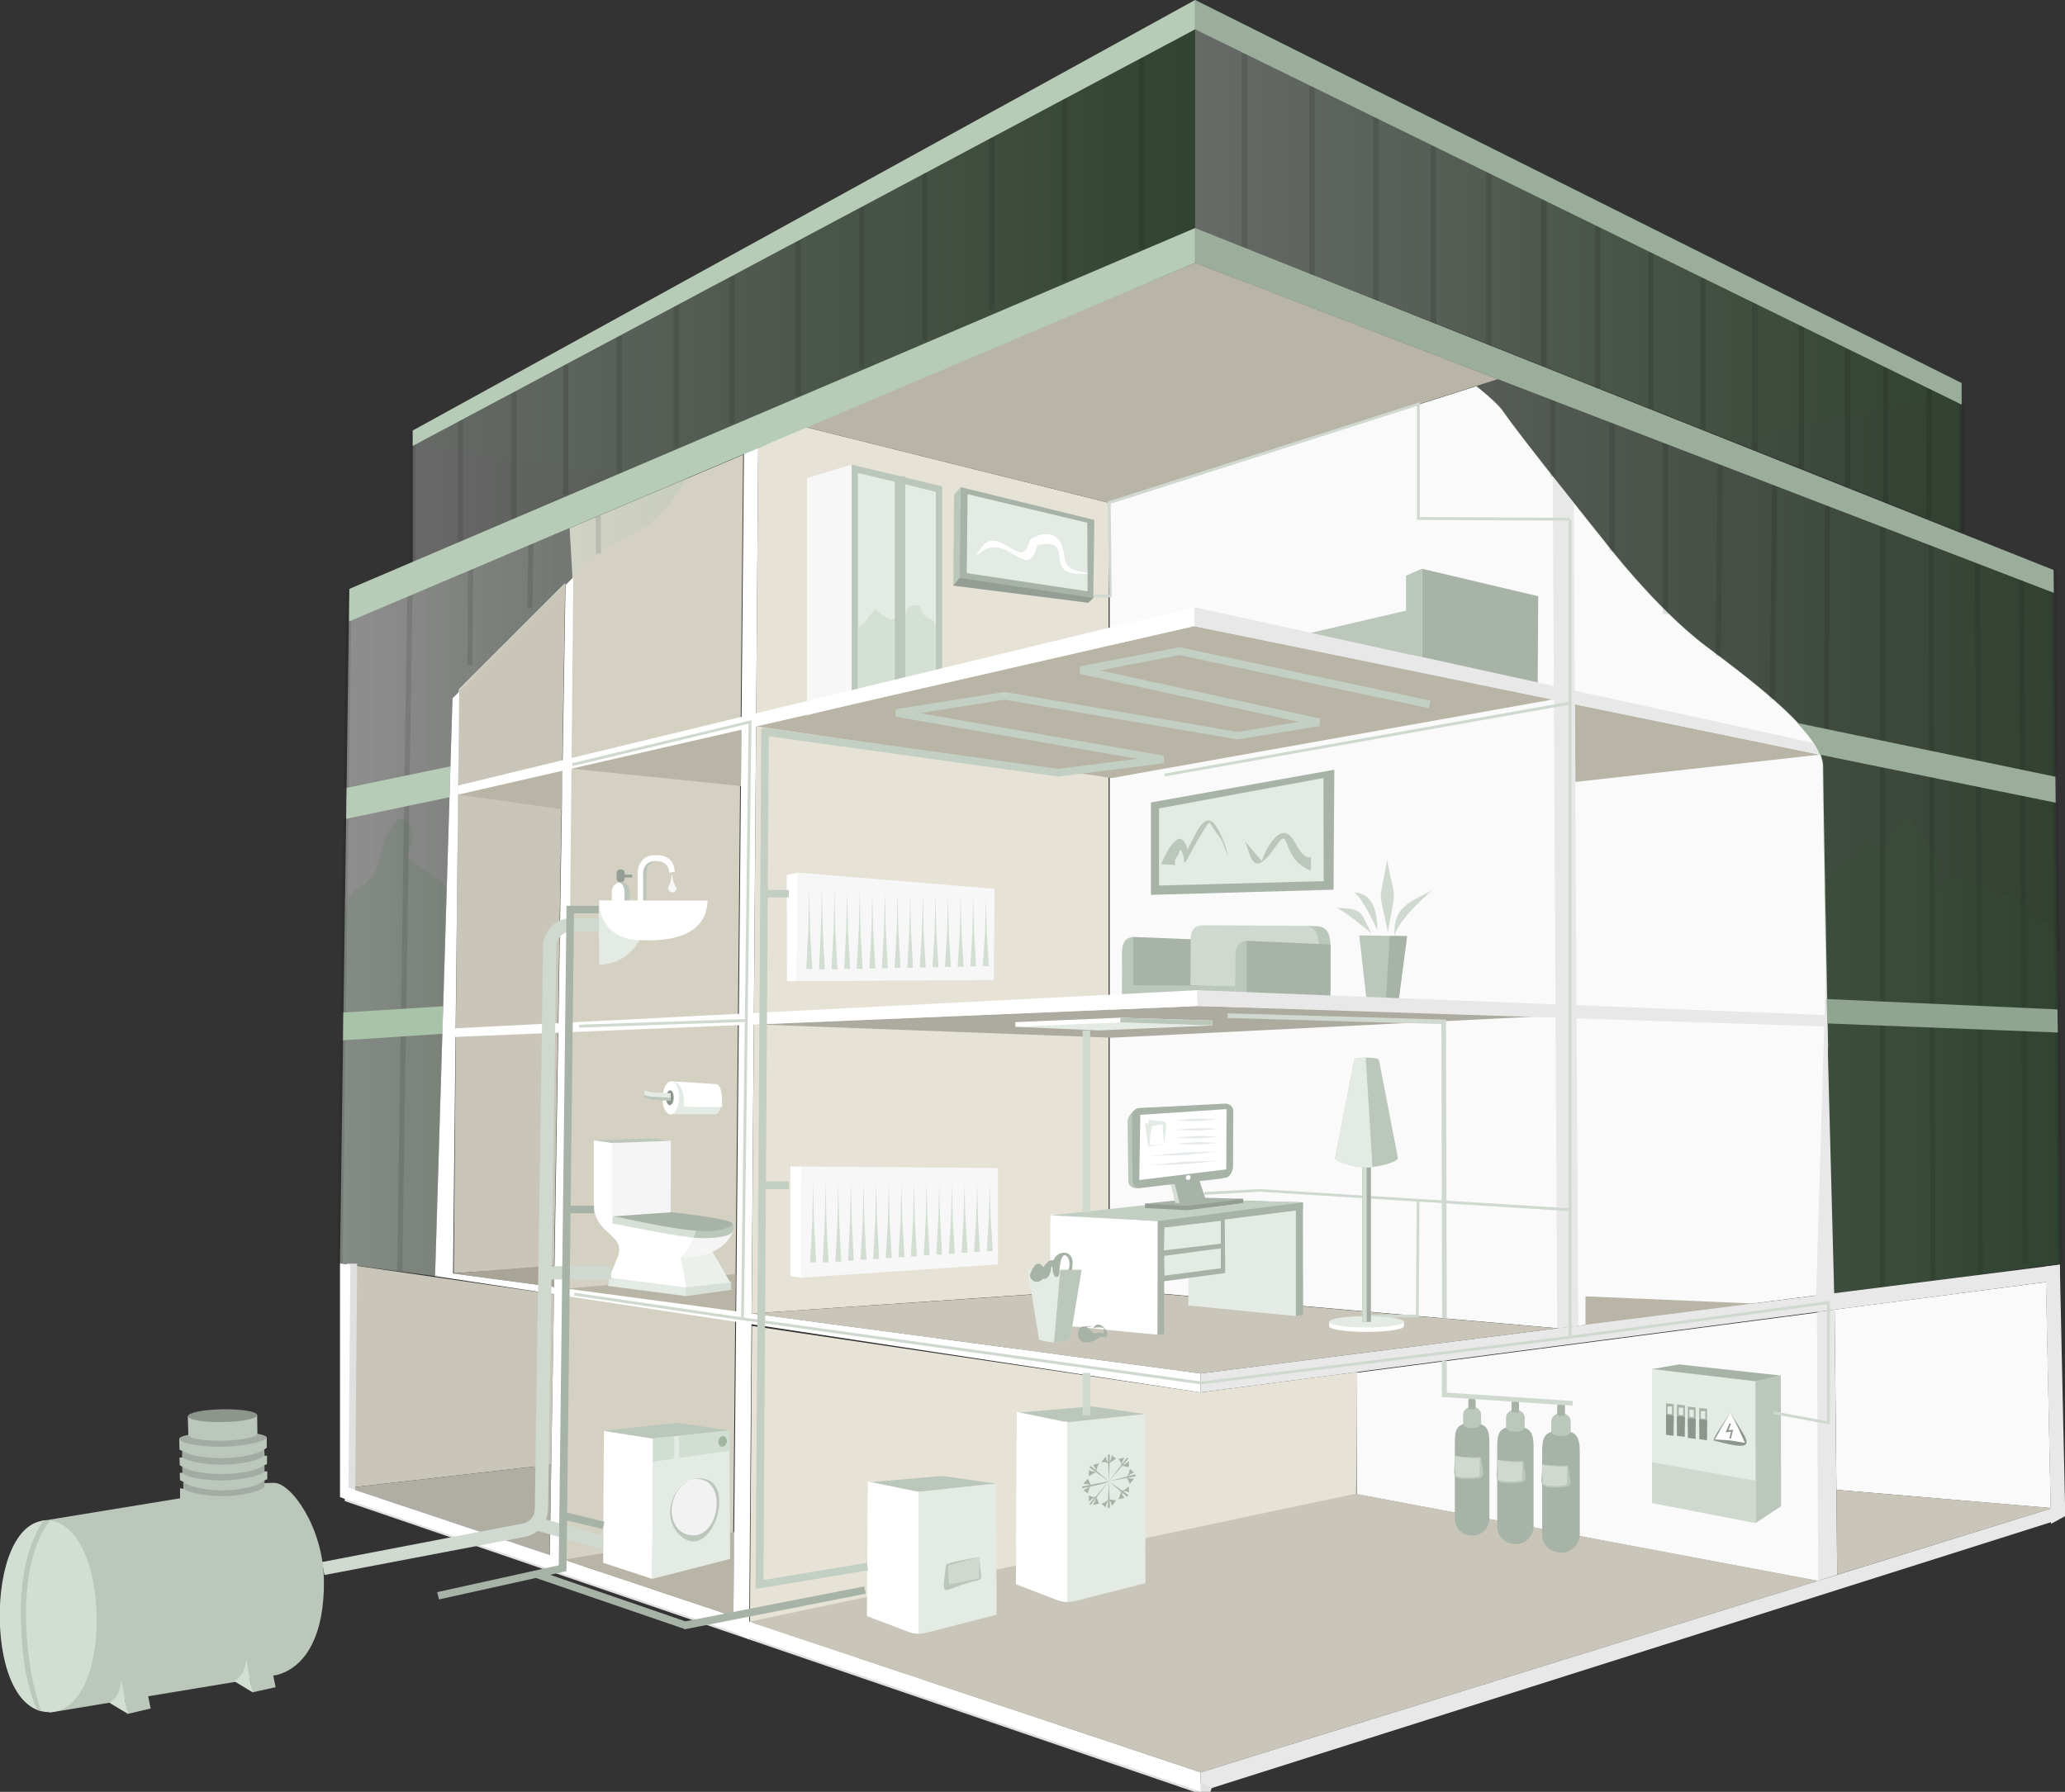 <?xml version="1.0" encoding="UTF-8"?>
<!DOCTYPE svg PUBLIC "-//W3C//DTD SVG 1.1//EN" "http://www.w3.org/Graphics/SVG/1.1/DTD/svg11.dtd">
<!-- Creator: CorelDRAW X8 -->
<svg xmlns="http://www.w3.org/2000/svg" xml:space="preserve" width="795px" height="690px" version="1.1" style="shape-rendering:geometricPrecision; text-rendering:geometricPrecision; image-rendering:optimizeQuality; fill-rule:evenodd; clip-rule:evenodd"
viewBox="0 0 7950 6900"
 xmlns:xlink="http://www.w3.org/1999/xlink">
 <rect x="0" y="0" width="7950" height="6900" fill="#333333" stroke="none"/>
 <defs>
  <style type="text/css">
   <![CDATA[
    .str0 {stroke:black;stroke-width:19.996;stroke-opacity:0.102}
    .str1 {stroke:black;stroke-width:20.835;stroke-opacity:0.11}
    .str3 {stroke:#BBC7BB;stroke-width:39.992}
    .str2 {stroke:#E0E0E0;stroke-width:39.992}
    .fil21 {fill:none}
    .fil10 {fill:none}
    .fil11 {fill:none}
    .fil30 {fill:#8D968D}
    .fil41 {fill:#959E95}
    .fil12 {fill:#9BAD9B}
    .fil29 {fill:#9FB59F}
    .fil39 {fill:#A4ABA4}
    .fil16 {fill:#A8A597}
    .fil22 {fill:#A8B3A8}
    .fil14 {fill:#ADAB9F}
    .fil15 {fill:#B0ADA2}
    .fil25 {fill:#B6CCB6}
    .fil13 {fill:#B8B5A7}
    .fil17 {fill:#BBC7BB}
    .fil40 {fill:#C3CFC3}
    .fil5 {fill:#C9C6B9}
    .fil20 {fill:#D0D9D0}
    .fil27 {fill:#D1DED1}
    .fil43 {fill:#D3E0D3}
    .fil6 {fill:#D4D1C3}
    .fil42 {fill:#D7DED7}
    .fil34 {fill:#D7E0D7}
    .fil18 {fill:#E4EBE4}
    .fil7 {fill:#E6E3D6}
    .fil23 {fill:#E8E8E8}
    .fil35 {fill:#EBF0EB}
    .fil28 {fill:#F2F2F2}
    .fil36 {fill:whitesmoke}
    .fil33 {fill:#F7F7F7}
    .fil0 {fill:#FAFAFA}
    .fil19 {fill:white}
    .fil31 {fill:white}
    .fil32 {fill:#8D968D;fill-rule:nonzero}
    .fil45 {fill:#A8B3A8;fill-rule:nonzero}
    .fil37 {fill:#BBC7BB;fill-rule:nonzero}
    .fil46 {fill:#C3CFC3;fill-rule:nonzero}
    .fil44 {fill:#D0D9D0;fill-rule:nonzero}
    .fil38 {fill:white;fill-rule:nonzero}
    .fil1 {fill:#2C682C;fill-opacity:0.071}
    .fil26 {fill:#2C682C;fill-opacity:0.09}
    .fil24 {fill:#2C682C;fill-opacity:0.102}
    .fil2 {fill:url(#id0);fill-opacity:0.259}
    .fil3 {fill:url(#id1);fill-opacity:0.259}
    .fil9 {fill:url(#id2);fill-opacity:0.259}
    .fil4 {fill:url(#id3);fill-opacity:0.259}
    .fil8 {fill:url(#id4);fill-opacity:0.259}
   ]]>
  </style>
  <linearGradient id="id0" gradientUnits="userSpaceOnUse" x1="4601.2" y1="1024.3" x2="7552.19" y2="1024.3">
   <stop offset="0" style="stop-opacity:1; stop-color:white"/>
   <stop offset="1" style="stop-opacity:1; stop-color:#2C682C"/>
  </linearGradient>
  <linearGradient id="id1" gradientUnits="userSpaceOnUse" x1="1308.76" y1="2896.11" x2="4601.2" y2="2896.11">
   <stop offset="0" style="stop-opacity:1; stop-color:white"/>
   <stop offset="1" style="stop-opacity:1; stop-color:black"/>
  </linearGradient>
  <linearGradient id="id2" gradientUnits="userSpaceOnUse" xlink:href="#id0" x1="1308.76" y1="2896.11" x2="4601.2" y2="2896.11">
  </linearGradient>
  <linearGradient id="id3" gradientUnits="userSpaceOnUse" xlink:href="#id0" x1="1589.23" y1="1085.27" x2="4601.2" y2="1085.27">
  </linearGradient>
  <linearGradient id="id4" gradientUnits="userSpaceOnUse" xlink:href="#id0" x1="4601.2" y1="2932.69" x2="7930.21" y2="2932.69">
  </linearGradient>
 </defs>
 <g id="Слой_x0020_1">
  <g id="_2143120963888">
   <path class="fil0" d="M5684 1487l-1412 449 0 3028 1727 151 996 -127 43 -960c-10,-498 -19,-1015 -19,-1077 0,-122 -256,-317 -451,-463 -195,-147 -390,-403 -390,-403 0,0 -342,-426 -390,-500 -19,-27 -60,-63 -104,-98z"/>
   <polygon class="fil1" points="1589,1717 2598,1861 4601,1012 6501,1743 7475,1521 4601,0 "/>
   <polygon class="fil2" points="4601,0 7552,1475 7552,2049 4601,878 "/>
   <path class="fil3" d="M1675 4914l-366 -49 36 -2597 3256 -1390 0 134 -1951 817c0,0 -85,171 -219,232 -135,61 -153,91 -232,171 -79,79 -457,457 -457,457l-67 2225z"/>
   <polygon class="fil4" points="1589,1658 4601,0 4601,878 1589,2171 "/>
   <polygon class="fil0" points="5223,5754 7003,6089 6999,5054 5223,5286 "/>
   <polygon class="fil0" points="7895,5807 7877,4937 7063,5043 7070,5737 "/>
   <polygon class="fil5" points="1747,4903 2133,4877 2176,2244 1766,2654 "/>
   <polygon class="fil5" points="1342,5729 2122,5640 2133,4984 1349,4871 "/>
   <polygon class="fil6" points="2168,6008 2823,5902 2861,1751 2193,2034 2204,2226 "/>
   <polygon class="fil7" points="3094,1643 4268,1936 4268,4964 2894,5058 2919,1725 "/>
   <path class="fil8" d="M4601 1012l927 366c0,0 207,134 256,207 49,73 390,500 390,500 0,0 195,256 390,403 196,146 452,341 452,463 0,122 36,2036 36,2036l878 -122 -24 -2670 -3305 -1317 0 134z"/>
   <path class="fil9" d="M1675 4914l-366 -49 36 -2597 3256 -1390 0 134 -1951 817c0,0 -85,171 -219,232 -135,61 -153,91 -232,171 -79,79 -457,457 -457,457l-67 2225z"/>
   <line class="fil10 str0" x1="1589" y1="1658" x2="1589" y2= "2164" />
   <line class="fil10 str0" x1="1773" y1="1619" x2="1773" y2= "2092" />
   <line class="fil10 str0" x1="1979" y1="1509" x2="1979" y2= "2000" />
   <line class="fil10 str0" x1="2178" y1="1403" x2="2178" y2= "1905" />
   <line class="fil10 str0" x1="2384" y1="1294" x2="2384" y2= "1823" />
   <line class="fil10 str0" x1="2603" y1="1177" x2="2603" y2= "1725" />
   <line class="fil10 str0" x1="2819" y1="1062" x2="2819" y2= "1631" />
   <line class="fil10 str0" x1="3073" y1="927" x2="3073" y2= "1524" />
   <line class="fil10 str0" x1="3319" y1="796" x2="3319" y2= "1417" />
   <line class="fil10 str0" x1="3560" y1="667" x2="3560" y2= "1310" />
   <line class="fil10 str0" x1="3818" y1="530" x2="3818" y2= "1192" />
   <line class="fil10 str0" x1="4100" y1="380" x2="4100" y2= "1080" />
   <line class="fil10 str0" x1="4396" y1="223" x2="4396" y2= "960" />
   <line class="fil11 str1" x1="4791" y1="206" x2="4791" y2= "955" />
   <line class="fil11 str1" x1="5051" y1="334" x2="5051" y2= "1058" />
   <line class="fil11 str1" x1="5297" y1="454" x2="5297" y2= "1159" />
   <line class="fil11 str1" x1="5519" y1="563" x2="5519" y2= "1248" />
   <line class="fil11 str1" x1="5732" y1="667" x2="5732" y2= "1333" />
   <line class="fil11 str1" x1="5944" y1="771" x2="5944" y2= "1412" />
   <line class="fil11 str1" x1="6151" y1="872" x2="6151" y2= "1494" />
   <line class="fil11 str1" x1="6356" y1="972" x2="6356" y2= "1572" />
   <line class="fil11 str1" x1="6557" y1="1071" x2="6557" y2= "1651" />
   <line class="fil11 str1" x1="6756" y1="1168" x2="6756" y2= "1732" />
   <line class="fil11 str1" x1="6935" y1="1256" x2="6935" y2= "1805" />
   <line class="fil11 str1" x1="7113" y1="1347" x2="7113" y2= "1874" />
   <line class="fil11 str1" x1="7260" y1="1416" x2="7260" y2= "1939" />
   <line class="fil11 str1" x1="7428" y1="1497" x2="7425" y2= "1995" />
   <line class="fil11 str1" x1="7552" y1="1558" x2="7552" y2= "2049" />
   <path class="fil10 str0" d="M5978 1541l0 296m228 -208l0 494m206 -414l0 656m211 -575l-8 736m217 -656l-9 822m212 -744l-3 859m215 2153l1 -1010m0 -93l0 -902m0 -103l0 -822m187 72l2 789m0 103l2 872m0 91l3 976m183 -25l-4 -944m-1 -90l-3 -844m-1 -101l-3 -759m170 66l4 728m0 101l4 816m1 89l4 895m110 -2670l7 796m1 100l7 796m1 89l8 889"/>
   <polygon class="fil12" points="4601,878 7906,2195 7907,2283 4601,1012 "/>
   <polygon class="fil12" points="4601,0 7552,1475 7552,1558 4601,113 "/>
   <path class="fil12" d="M6919 2784c41,43 72,84 87,122l0 0 908 185 -1 -100 -994 -207z"/>
   <polygon class="fil12" points="7921,3887 7031,3847 7033,3941 7922,3976 "/>
   <line class="fil10 str0" x1="1812" y1="2194" x2="1809" y2= "2561" />
   <line class="fil10 str0" x1="2044" y1="2096" x2="2040" y2= "2341" />
   <line class="fil10 str0" x1="2303" y1="1986" x2="2304" y2= "2132" />
   <path class="fil10 str0" d="M1344 2268l-11 766m-1 118l-10 746m-2 110l-11 857"/>
   <line class="fil10 str0" x1="1578" y1="2294" x2="1539" y2= "4896" />
   <polygon class="fil13" points="3094,1643 4268,1936 5766,1460 4601,1012 "/>
   <polygon class="fil7" points="2887,6251 5221,5759 5225,5283 4622,5362 2895,5106 "/>
   <polygon class="fil5" points="2885,6245 5219,5752 7000,6087 4622,6825 "/>
   <polygon class="fil13" points="2911,2797 4280,2996 5987,2692 4597,2411 "/>
   <polygon class="fil14" points="2915,3945 4610,3874 5987,3911 4280,3996 "/>
   <polygon class="fil5" points="7902,5807 7070,5737 7073,6064 "/>
   <polygon class="fil13" points="2171,6006 2827,5899 2824,6224 "/>
   <polygon class="fil15" points="1342,5729 2122,5640 2116,5988 "/>
   <polygon class="fil13" points="2200,2960 2853,3027 2855,2796 "/>
   <polygon class="fil13" points="1763,3060 2163,3116 2166,2968 "/>
   <polygon class="fil5" points="2894,5058 4267,4965 5995,5115 4622,5289 "/>
   <polygon class="fil16" points="1744,4904 2135,4872 2133,4956 "/>
   <polygon class="fil13" points="6104,4992 7020,5031 6104,5147 "/>
   <polygon class="fil13" points="6063,2712 7006,2906 6065,3011 "/>
   <path class="fil17" d="M3342 5708l191 37 301 -32 -195 -28c-9,-1 -17,-1 -26,0l-271 23z"/>
   <path class="fil18" d="M3552 5743l282 -30 3 505 -270 69c-25,7 -47,5 -71,-4l-158 -60 3 -518 175 36c12,3 23,3 36,2z"/>
   <path class="fil19" d="M3536 6291c-13,0 -27,-3 -40,-8l-158 -60 3 -518 175 36c7,2 13,2 20,3l0 547z"/>
   <polygon class="fil20" points="3771,5995 3772,6080 3645,6113 3646,6026 "/>
   <polyline class="fil21" points="4752,3772 5200,3789 5139,3843 4751,3826 "/>
   <path class="fil17" d="M4363 3846l-44 -2c0,-51 1,-133 0,-164 0,-38 5,-69 44,-72l0 238z"/>
   <polygon class="fil22" points="4686,3857 4363,3846 4363,3608 4686,3621 "/>
   <path class="fil20" d="M4627 3796l-44 -2c0,-52 1,-133 1,-164 -1,-38 4,-63 43,-67l406 2c39,3 45,45 44,83 -1,31 0,113 0,165l-43 1 -407 -18z"/>
   <path class="fil17" d="M5077 3567c41,7 45,43 45,81 1,31 1,113 1,165l-44 1 -21 -1 19 0c0,-52 -1,-134 0,-165 1,-38 -10,-80 -49,-83l49 2z"/>
   <path class="fil17" d="M4799 3861l-44 -1c0,-52 1,-133 1,-164 -1,-38 4,-69 43,-73l0 238z"/>
   <polygon class="fil22" points="5122,3872 4799,3861 4799,3623 5123,3637 "/>
   <polygon class="fil17" points="4363,3794 4363,3846 4755,3860 4756,3797 "/>
   <polygon class="fil17" points="5262,3860 5233,3602 5417,3605 5383,3864 "/>
   <polygon class="fil22" points="5350,3604 5417,3605 5383,3864 5335,3863 "/>
   <polygon class="fil23" points="4597,2338 6982,2861 7006,2906 4597,2411 "/>
   <polygon class="fil23" points="4610,3813 7032,3909 7033,3953 4610,3874 "/>
   <polygon class="fil23" points="4622,5289 7930,4870 7929,4930 4622,5362 "/>
   <polygon class="fil23" points="7930,4870 7951,5838 7896,5868 7875,4877 "/>
   <polygon class="fil23" points="4622,6825 7902,5807 7923,5853 4622,6899 "/>
   <polygon class="fil23" points="7029,3744 7063,5043 6992,4989 "/>
   <polygon class="fil23" points="6995,5052 7000,6087 7073,6064 7063,5043 "/>
   <polygon class="fil23" points="5978,1837 5995,5115 6076,5105 6059,1940 "/>
   <path class="fil24" d="M7062 4980l868 -115 -11 -1240c0,0 -17,-81 -66,-81 -49,0 -36,24 -36,24 0,0 12,-85 -13,-85 -24,0 -24,0 -48,-25 -25,-24 -61,-12 -61,12 0,25 -25,37 -25,37 0,0 25,-49 0,-73 -24,-25 -73,-25 -73,-25l-37 -24c0,0 -60,-12 -73,12 -12,25 -36,12 -36,-12 0,-24 36,-49 0,-85 -37,-37 -49,-86 -86,-134 -36,-49 -85,48 -85,48 0,0 0,73 -24,61 -25,-12 -74,-61 -98,-12 -24,49 -61,49 -61,49 0,0 -24,24 -49,61 -24,36 -25,54 -25,54l39 1553z"/>
   <polygon class="fil25" points="1589,1658 1589,1717 4601,113 4601,0 "/>
   <polygon class="fil25" points="4601,878 4601,1012 1344,2393 1345,2268 "/>
   <polygon class="fil25" points="1335,3034 1734,2951 1730,3070 1333,3153 "/>
   <polygon class="fil25" points="1322,3899 1706,3875 1703,3981 1321,4006 "/>
   <path class="fil26" d="M1326 3613c0,0 -21,-155 52,-191 73,-37 85,-122 85,-122 0,0 46,-191 102,-138 57,52 -2,133 -2,133l155 117 -45 1502 -366 -49 19 -1252z"/>
   <polyline class="fil21 str2" points="1355,4866 1347,5766 4660,6900 "/>
   <polygon class="fil19" points="2322,6018 2511,6080 2514,5540 2325,5510 "/>
   <polygon class="fil18" points="2511,6080 2513,5539 2808,5508 2811,6003 "/>
   <polygon class="fil17" points="2325,5510 2513,5539 2808,5508 2604,5479 "/>
   <path class="fil27" d="M2514 5540l82 -9 0 86 -82 12 0 -89zm101 -11l193 -21 1 78 -194 28 0 -85z"/>
   <path class="fil28" d="M2654 5698c50,-18 98,16 108,76 10,60 -23,123 -73,142 -50,18 -99,-16 -108,-76 -10,-60 23,-124 73,-142z"/>
   <path class="fil29" d="M2779 5531c9,-3 17,3 19,14 2,10 -4,22 -13,25 -9,3 -18,-3 -19,-14 -2,-10 4,-22 13,-25z"/>
   <polygon class="fil18" points="6759,5865 6360,5788 6360,5272 6758,5317 "/>
   <polygon class="fil17" points="6857,5800 6759,5865 6758,5319 6856,5297 "/>
   <polygon class="fil22" points="6856,5297 6758,5319 6360,5272 6464,5254 "/>
   <polygon class="fil20" points="6759,5865 6360,5788 6360,5631 6760,5702 "/>
   <polygon class="fil22" points="6443,5484 6414,5480 6414,5404 6444,5407 "/>
   <polygon class="fil30" points="6443,5529 6414,5525 6414,5448 6444,5452 "/>
   <polygon class="fil18" points="6420,5416 6420,5444 6437,5446 6437,5416 "/>
   <polygon class="fil22" points="6486,5489 6456,5485 6456,5408 6487,5412 "/>
   <polygon class="fil30" points="6486,5533 6456,5529 6456,5453 6487,5456 "/>
   <polygon class="fil18" points="6463,5420 6463,5448 6480,5450 6480,5421 "/>
   <polygon class="fil22" points="6528,5497 6498,5493 6498,5416 6528,5420 "/>
   <polygon class="fil30" points="6528,5541 6498,5537 6498,5461 6528,5464 "/>
   <polygon class="fil18" points="6504,5428 6504,5456 6521,5458 6521,5429 "/>
   <polygon class="fil22" points="6572,5502 6542,5498 6542,5422 6572,5425 "/>
   <polygon class="fil30" points="6572,5546 6542,5542 6542,5466 6572,5469 "/>
   <polygon class="fil18" points="6548,5434 6548,5462 6565,5464 6565,5434 "/>
   <polygon class="fil31" points="6661,5443 6692,5501 6721,5563 6598,5544 6630,5494 "/>
   <g>
    <path class="fil32" d="M6646 5510l12 -29 6 2 -12 30 -3 2 -3 -5zm3 5l-5 1 2 -6 3 5zm19 -3l-19 3 -1 -7 20 -2 3 4 -3 2zm0 -6l4 -1 -1 5 -3 -4zm-10 33l7 -31 6 2 -7 30 -6 -1z"/>
   </g>
   <path class="fil22" d="M5734 5555l0 284 0 9c0,36 -29,65 -65,65 -38,0 -68,-26 -68,-65l0 -9 0 -284c0,-49 6,-75 65,-75 58,0 68,24 68,75z"/>
   <path class="fil17" d="M5662 5499l11 0c16,0 29,-8 29,-18l0 -32 0 -1c0,-16 -13,-29 -29,-29l-11 0c-16,0 -29,13 -29,29l0 1 0 32c0,10 13,18 29,18z"/>
   <path class="fil22" d="M5666 5380l3 0c7,0 12,7 12,15l0 26c0,3 -3,6 -6,6l-15 0c-4,0 -7,-3 -7,-6l0 -26c0,-8 6,-15 13,-15z"/>
   <path class="fil22" d="M5904 5572l0 296 0 10c0,37 -31,68 -68,68 -40,0 -72,-28 -72,-68l0 -10 0 -296c0,-51 7,-79 68,-79 61,0 72,25 72,79z"/>
   <path class="fil17" d="M5828 5513l12 0c16,0 30,-8 30,-19l0 -32 0 -2c0,-17 -14,-30 -30,-30l-12 0c-16,0 -30,13 -30,30l0 2 0 32c0,11 14,19 30,19z"/>
   <path class="fil22" d="M5832 5390l3 0c8,0 13,6 13,15l0 27c0,4 -3,7 -6,7l-16 0c-4,0 -7,-3 -7,-7l0 -27c0,-9 6,-15 13,-15z"/>
   <path class="fil22" d="M6082 5591l0 307 0 11c0,38 -32,70 -70,70 -41,0 -75,-28 -75,-70l0 -11 0 -307c0,-53 7,-82 71,-82 63,0 74,26 74,82z"/>
   <path class="fil17" d="M6004 5530l12 0c17,0 31,-9 31,-20l0 -34 0 -2c0,-17 -14,-31 -31,-31l-12 0c-17,0 -32,14 -32,31l0 2 0 34c0,11 15,20 32,20z"/>
   <path class="fil22" d="M6008 5401l3 0c8,0 14,8 14,16l0 28c0,4 -3,7 -7,7l-16 0c-4,0 -7,-3 -7,-7l0 -28c0,-8 6,-16 13,-16z"/>
   <path class="fil20" d="M5601 5606l0 76c16,10 73,12 97,4l0 -75c0,0 -42,6 -97,-5z"/>
   <path class="fil20" d="M5764 5621l0 77c17,10 73,11 98,3l0 -75c0,0 -42,7 -98,-5z"/>
   <path class="fil20" d="M5937 5639l0 76c17,10 74,12 98,3l0 -75c0,0 -42,7 -98,-4z"/>
   <polygon class="fil33" points="3084,4920 3842,4869 3842,4498 3087,4492 "/>
   <polygon class="fil31" points="3084,4920 3043,4914 3043,4492 3087,4492 "/>
   <g id="_2106730248320">
    <path class="fil27" d="M3167 4861c11,-207 7,-103 12,-311 4,208 0,104 11,311l-23 0zm-48 0c11,-207 7,-103 11,-311 5,208 1,104 12,311l-23 0zm680 -43c11,-175 7,-88 11,-263 5,175 1,88 12,263l-23 0zm-49 3c11,-177 7,-88 12,-266 4,178 0,89 11,266l-23 0zm-48 3c10,-179 7,-89 11,-269 5,180 1,90 12,269l-23 0zm-49 4c11,-183 7,-91 12,-274 4,183 0,91 11,274l-23 0zm-48 3c10,-185 7,-92 11,-277 4,185 1,92 11,277l-22 0zm-49 3c11,-187 7,-93 11,-281 5,188 1,94 12,281l-23 0zm-49 4c11,-190 7,-95 12,-285 4,190 0,95 11,285l-23 0zm-48 3c11,-192 7,-96 11,-288 5,192 1,96 12,288l-23 0zm-49 3c11,-194 7,-97 12,-292 4,195 0,98 11,292l-23 0zm-48 4c10,-197 7,-99 11,-296 5,197 1,99 12,296l-23 0zm-49 3c11,-200 7,-100 12,-299 4,199 0,99 11,299l-23 0zm-48 3c10,-202 6,-101 11,-303 4,202 1,101 11,303l-22 0zm-49 4c11,-205 7,-103 11,-307 5,204 1,102 12,307l-23 0z"/>
   </g>
   <path class="fil21" d="M3179 4861l0 -311m48 308l0 -307m49 303l0 -303m49 300l0 -299m48 296l0 -296m49 292l0 -292m48 289l0 -288m49 285l0 -285m48 281l0 -281m49 278l0 -277m49 274l0 -274m48 270l0 -269m49 266l0 -266m48 263l0 -263m-680 306l0 -311"/>
   <polygon class="fil13" points="2181,4962 2832,4906 2831,5049 "/>
   <polygon class="fil33" points="3071,3360 3067,3778 3826,3774 3829,3423 "/>
   <polygon class="fil31" points="3071,3360 3029,3369 3030,3778 3067,3778 "/>
   <g id="_2106730238016">
    <path class="fil27" d="M3153 3732c10,-206 6,-103 11,-310 4,208 1,104 11,311l-22 -1zm-49 -2c11,-207 7,-103 11,-310 5,208 1,104 12,312l-23 -2zm680 -10c11,-174 7,-87 12,-262 4,176 0,88 11,263l-23 -1zm-48 1c10,-177 6,-88 11,-265 4,177 1,88 11,266l-22 -1zm-49 1c11,-179 7,-89 11,-269 5,180 1,90 12,270l-23 -1zm-49 1c11,-182 7,-91 12,-273 4,183 0,91 11,274l-23 -1zm-48 1c11,-184 7,-92 11,-277 5,185 1,93 12,278l-23 -1zm-49 1c11,-187 7,-93 12,-281 4,188 0,94 11,282l-23 -1zm-48 1c10,-189 7,-95 11,-284 4,190 1,95 11,285l-22 -1zm-49 1c11,-192 7,-96 11,-288 5,192 1,96 12,289l-23 -1zm-49 1c11,-194 7,-97 12,-292 4,195 1,98 11,293l-23 -1zm-48 1c11,-197 7,-99 11,-296 5,198 1,99 12,297l-23 -1zm-49 1c11,-199 7,-100 12,-299 4,200 0,100 11,300l-23 -1zm-48 0c10,-201 7,-100 11,-302 5,202 1,101 12,304l-23 -2zm-49 1c11,-204 7,-101 12,-306 4,205 0,103 11,308l-23 -2z"/>
   </g>
   <path class="fil21" d="M3164 3733l0 -311m49 310l0 -307m48 306l0 -303m49 302l0 -299m48 298l0 -296m49 295l0 -292m48 291l0 -288m49 287l0 -284m49 283l0 -281m48 281l0 -278m49 277l0 -274m48 273l0 -270m49 269l0 -266m49 265l0 -263m-681 273l0 -311"/>
   <polygon class="fil18" points="2341,4952 2642,4991 2642,4955 2345,4920 "/>
   <polygon class="fil34" points="2642,4991 2815,4967 2815,4934 2642,4958 "/>
   <polygon class="fil35" points="2811,4938 2739,4813 2612,4811 2644,4958 "/>
   <polygon class="fil17" points="2286,4391 2351,4400 2583,4393 2505,4384 "/>
   <path class="fil31" d="M2286 4636l0 -245 71 11 1 284c85,-2 289,4 458,29 -4,133 -196,126 -196,126l24 117 -299 -38 32 -77c38,-93 -91,-85 -91,-207z"/>
   <path class="fil36" d="M2620 4841c0,0 173,12 206,-113 -13,-2 -51,-19 -63,-21 -53,14 -83,4 -94,53 -11,50 -49,81 -49,81z"/>
   <polygon class="fil36" points="2356,4688 2582,4671 2583,4393 2356,4402 2356,4609 "/>
   <path class="fil34" d="M2582 4680c59,5 197,17 243,34 1,5 0,25 -5,30 -19,26 -120,27 -167,20 -110,-14 -242,-44 -295,-52l0 -26 224 -6z"/>
   <path class="fil17" d="M2791 4705c14,3 25,6 34,9 1,5 0,25 -5,30 -17,23 -98,26 -149,22 2,-7 5,-14 6,-19 1,-15 1,-22 1,-22l113 -20z"/>
   <path class="fil22" d="M2585 4668c79,9 233,28 235,44 1,12 -20,16 -36,21 -95,30 -347,-38 -425,-49l226 -16z"/>
   <path class="fil37" d="M2467 3483l1 -125c0,0 1,-62 63,-65 52,10 63,50 58,67 0,0 4,-47 -57,-44 -43,2 -43,43 -43,43l-1 124 -21 0z"/>
   <path class="fil38" d="M2455 3483l0 -125c0,0 1,-62 64,-65 84,-4 78,65 78,65l-21 2c0,0 4,-47 -57,-44 -42,2 -43,43 -43,43l0 124 -21 0z"/>
   <path class="fil18" d="M2754 4175c14,1 22,18 25,47 2,19 -4,69 -29,69l-169 0 4 -127 169 11z"/>
   <circle class="fil19" transform="matrix(-0.027 -0.275 0.14 -0.065 2582.78 4227.35)" r="225"/>
   <circle class="fil30" transform="matrix(-0.012 -0.124 0.063 -0.029 2579.27 4227.35)" r="225"/>
   <polygon class="fil17" points="2508,4213 2481,4204 2481,4226 2508,4234 2582,4239 2582,4217 "/>
   <polygon class="fil18" points="2508,4206 2481,4199 2481,4217 2508,4223 2582,4227 2582,4210 "/>
   <path class="fil19" d="M2585 4164c54,6 48,77 47,98l148 1c0,0 3,-86 -21,-88 -29,-2 -174,-11 -174,-11z"/>
   <path class="fil17" d="M1054 5710c66,-1 190,170 193,374 3,204 -65,335 -181,366l-876 145 -31 -738 856 -140c13,-4 -26,-6 39,-7z"/>
   <polygon class="fil17" points="690,5540 1027,5536 1027,5575 1017,5582 1019,5607 1028,5605 1028,5638 1018,5642 1018,5666 1029,5666 1029,5696 1018,5701 1018,5727 1030,5727 1031,5780 852,5896 694,5855 693,5731 706,5733 708,5707 693,5700 692,5672 703,5671 702,5649 692,5642 691,5613 704,5612 704,5589 691,5582 "/>
   <path class="fil39" d="M858 5514c93,-2 169,8 169,22 0,13 -77,33 -171,35 -93,1 -166,-16 -166,-30 -1,-14 75,-26 168,-27z"/>
   <path class="fil17" d="M991 5521c0,13 -59,25 -133,27 -73,1 -133,-9 -133,-23 0,-1 0,-2 0,-3l-2 -69 267 -4 1 72z"/>
   <ellipse class="fil30" transform="matrix(0.242 -0.004 0.004 0.242 856.781 5451.47)" rx="551" ry="102"/>
   <path class="fil39" d="M1017 5603c1,13 -69,35 -156,37 -88,1 -160,-19 -160,-32l0 -26c0,14 72,35 159,33 87,-1 157,-25 157,-38l0 26z"/>
   <path class="fil39" d="M1018 5664c0,13 -70,35 -158,37 -87,1 -158,-18 -158,-32l0 -26c0,14 71,35 158,33 87,-1 158,-24 158,-38l0 26z"/>
   <path class="fil39" d="M1018 5723c0,13 -67,37 -154,38 -86,2 -158,-19 -158,-33l-1 -25c1,13 73,38 159,36 86,-1 154,-28 154,-42l0 26z"/>
   <path class="fil27" d="M178 5855c118,-1 191,169 194,370 3,202 -63,366 -181,368 -119,2 -188,-155 -192,-357 -3,-201 61,-379 179,-381z"/>
   <path class="fil17" d="M178 5855c5,0 9,1 14,1 -17,20 -93,124 -92,358 1,93 9,168 20,227 15,81 32,130 39,148 -5,-1 -11,-3 -16,-5 -13,-28 -30,-75 -43,-140 -11,-60 -19,-136 -20,-230 -1,-208 59,-318 87,-358 3,0 7,0 11,-1z"/>
   <polygon class="fil17" points="468,6473 491,6600 580,6579 554,6450 "/>
   <path class="fil27" d="M421 6557c0,0 25,-15 34,-38 9,-22 13,-46 13,-46l14 77 11 50 -72 -43z"/>
   <polygon class="fil17" points="949,6390 971,6517 1061,6497 1035,6368 "/>
   <path class="fil27" d="M902 6474c0,0 24,-15 34,-37 9,-23 13,-47 13,-47l13 78 11 49 -71 -43z"/>
   <polygon class="fil22" points="4603,4631 4601,5019 4989,5068 5017,5063 5016,4632 "/>
   <polygon class="fil18" points="4577,4627 4575,5027 4989,5068 4989,4641 "/>
   <polygon class="fil22" points="4459,4937 4459,4703 4715,4670 4717,4902 "/>
   <polygon class="fil22" points="4070,4691 4068,5091 4456,5141 4482,5136 4482,4705 "/>
   <polygon class="fil22" points="4044,4690 4603,4618 5016,4630 5016,4658 4456,4729 "/>
   <polygon class="fil19" points="4044,4676 4042,5099 4456,5140 4457,4702 "/>
   <polygon class="fil40" points="4042,4680 4604,4620 5016,4630 4456,4702 "/>
   <polygon class="fil18" points="4481,4815 4483,4727 4700,4701 4700,4789 "/>
   <polygon class="fil18" points="4483,4912 4482,4836 4700,4807 4700,4884 "/>
   <polygon class="fil41" points="4408,4652 4408,4635 4786,4616 4786,4632 4569,4660 "/>
   <polygon class="fil41" points="4569,4660 4561,4632 4786,4617 4786,4632 "/>
   <path class="fil17" d="M4384 4267l314 -14c9,-1 16,2 23,8 7,6 10,13 10,22l6 212c0,16 -21,42 -37,44l-322 36c-18,2 -34,-9 -34,-27l-3 -232c0,-16 27,-49 43,-49z"/>
   <polygon class="fil22" points="4408,4635 4626,4612 4786,4616 4603,4640 4569,4644 "/>
   <polygon class="fil42" points="4505,4554 4525,4632 4547,4633 4599,4612 4601,4547 "/>
   <polygon class="fil22" points="4519,4546 4542,4636 4643,4623 4615,4538 "/>
   <path class="fil22" d="M4387 4267l328 -17c18,-1 33,11 33,29l-1 213c0,16 -12,41 -28,43l-330 40c-27,4 -29,-20 -29,-47l-2 -230c0,-16 12,-30 29,-31z"/>
   <polygon class="fil19" points="4390,4293 4722,4271 4721,4503 4386,4544 "/>
   <circle class="fil19" transform="matrix(0.366 -0.033 -0 0.366 4574.31 4534.38)" r="25"/>
   <path class="fil17" d="M3915 5440l192 37 300 -32 -194 -28c-9,-1 -17,-1 -27,0l-271 23z"/>
   <path class="fil18" d="M4409 5952l1 144 -269 69c-25,6 -48,5 -72,-4l-158 -61 1 -143 -1 -1 4 -517 174 36c12,2 23,3 36,1l282 -29 3 504 -1 1z"/>
   <path class="fil19" d="M4109 6169c-13,0 -26,-3 -40,-8l-158 -61 1 -145 -1 -1 4 -517 174 36c7,1 14,2 20,2l0 146 0 402 0 146z"/>
   <g id="_2106730865680">
    <polygon class="fil22" points="4265,5602 4269,5704 4265,5808 4273,5806 4269,5704 4273,5601 "/>
   </g>
   <line class="fil21" x1="4269" y1="5601" x2="4269" y2= "5807" />
   <g id="_2106730866800">
    <path class="fil22" d="M4297 5617c0,0 -28,18 -28,18l0 0c-17,-6 -8,-4 -29,-5l17 -21c5,20 1,11 12,26 10,-19 6,-9 12,-31l16 13z"/>
   </g>
   <polyline class="fil21" points="4289,5610 4269,5635 4249,5620 "/>
   <g id="_2106730863056">
    <path class="fil22" d="M4297 5778c0,0 -28,-5 -28,-5l0 0c-17,14 -8,8 -29,18l17 13c5,-22 1,-11 12,-31 10,15 6,6 12,26l16 -21z"/>
   </g>
   <polyline class="fil21" points="4289,5789 4269,5773 4249,5798 "/>
   <g id="_2106730915664">
    <polygon class="fil22" points="4339,5613 4269,5704 4194,5791 4199,5795 4269,5704 4344,5617 "/>
   </g>
   <line class="fil21" x1="4342" y1="5615" x2="4196" y2= "5793" />
   <g id="_2106730914992">
    <path class="fil22" d="M4346 5650c0,0 -28,-6 -28,-6l0 0c-5,-18 -1,-9 -12,-26l23 -5c-11,21 -7,11 -11,31 19,-9 10,-3 28,-18l0 24z"/>
   </g>
   <polyline class="fil21" points="4346,5638 4318,5644 4318,5616 "/>
   <g id="_2106730915440">
    <path class="fil22" d="M4232 5790c0,0 -12,-26 -12,-26l0 0c-20,0 -10,1 -28,-5l0 23c18,-15 8,-9 28,-18 -5,21 -1,10 -12,31l24 -5z"/>
   </g>
   <polyline class="fil21" points="4220,5792 4220,5764 4192,5770 "/>
   <g id="_2106730912976">
    <path class="fil22" d="M4166 5731c4,-1 96,-18 103,-27l103 -19 0 -8 -103 27 -103 20 0 7z"/>
   </g>
   <line class="fil21" x1="4166" y1="5727" x2="4372" y2= "5681" />
   <g id="_2106730913392">
    <path class="fil22" d="M4188 5694c0,0 12,26 12,26l0 0c-11,19 -6,9 -12,31l-17 -13c21,-10 12,-4 29,-18 -17,-7 -8,-5 -29,-6l17 -20z"/>
   </g>
   <polyline class="fil21" points="4180,5704 4200,5720 4180,5745 "/>
   <g id="_2106730913168">
    <path class="fil22" d="M4350 5657c-6,22 -2,12 -12,32l0 0c0,0 12,25 12,25l16 -20c-21,-1 -11,1 -28,-5 17,-15 7,-9 28,-19l-16 -13z"/>
   </g>
   <polyline class="fil21" points="4358,5664 4338,5689 4358,5704 "/>
   <g id="_2106730911280">
    <polygon class="fil22" points="4194,5651 4269,5704 4339,5764 4344,5757 4269,5704 4199,5645 "/>
   </g>
   <line class="fil21" x1="4196" y1="5648" x2="4342" y2= "5760" />
   <g id="_2106730910704">
    <path class="fil22" d="M4232 5635c-11,21 -7,11 -12,32l0 0c0,0 -28,18 -28,18l0 -24c18,7 8,5 28,6 -5,-19 -1,-10 -12,-26l24 -6z"/>
   </g>
   <polyline class="fil21" points="4220,5638 4220,5667 4192,5673 "/>
   <g id="_2106730911760">
    <path class="fil22" d="M4346 5724c-18,14 -9,9 -28,18l0 0c0,0 -12,31 -12,31l23 -5c-11,-16 -7,-8 -11,-26 19,0 10,-2 28,5l0 -23z"/>
   </g>
   <polyline class="fil21" points="4346,5735 4318,5742 4318,5770 "/>
   <polygon class="fil22" points="5922,2296 5920,2628 5474,2530 5474,2190 "/>
   <polygon class="fil17" points="5474,2190 5413,2217 5413,2517 5474,2530 "/>
   <polygon class="fil17" points="5449,2343 5046,2437 5433,2522 "/>
   <polygon class="fil17" points="4213,2299 4190,2321 3670,2255 3673,1905 3699,1876 "/>
   <polygon class="fil22" points="4213,2002 4209,2302 3695,2225 3699,1876 "/>
   <polygon class="fil18" points="4186,2013 4187,2277 3722,2207 3725,1903 "/>
   <polygon class="fil41" points="3670,2255 3695,2225 4209,2302 4190,2321 "/>
   <polygon class="fil33" points="3107,2754 3279,2712 3279,1789 3107,1841 "/>
   <polygon class="fil17" points="3279,1789 3627,1873 3627,2627 3279,2712 "/>
   <polygon class="fil18" points="3303,1821 3603,1894 3603,2613 3303,2679 "/>
   <path class="fil43" d="M3303 2413c0,0 23,-8 34,-26 11,-19 33,-41 33,-41l26 22 33 19 36 -14 22 -12c0,0 7,-22 18,-26 11,-3 33,-11 37,4 4,15 15,37 37,44 22,7 24,38 24,39l0 185 -300 55 0 -249z"/>
   <line class="fil21 str3" x1="3465" y1="2666" x2="3465" y2= "1834" />
   <path class="fil31" d="M1744 4917l24 -2254 -26 26 -67 2225c32,-15 45,1 69,3z"/>
   <polygon class="fil31" points="1675,4914 4622,5362 4622,5289 1707,4899 "/>
   <polygon class="fil31" points="1750,3993 4610,3874 4610,3813 1751,3960 "/>
   <polygon class="fil31" points="1763,3025 4597,2338 4597,2411 1763,3060 "/>
   <polygon class="fil31" points="2177,2253 2116,6027 2171,6057 2207,2223 "/>
   <polygon class="fil31" points="2864,1748 2823,6283 2884,6313 2919,1725 "/>
   <polygon class="fil31" points="1309,4865 1309,5765 1341,5777 1349,4871 "/>
   <polygon class="fil31" points="1341,5777 4622,6899 4622,6825 1342,5729 "/>
   <g id="_2143120951280">
    <path class="fil19" d="M3759 2142c71,-164 175,77 204,-59 2,-11 120,-78 134,58 6,55 44,55 94,67 -200,21 -32,-142 -198,-109 -40,159 -119,-75 -234,43z"/>
   </g>
   <path class="fil21" d="M3759 2142c78,-145 202,102 220,-57 197,-47 13,123 212,123"/>
   <g id="_2143120951664">
    <path class="fil18" d="M4435 4337c-8,41 -5,23 -9,72 12,0 49,-1 53,-2l2 0c-4,-53 -2,-30 -5,-77 -28,4 -20,2 -41,7zm-13 -11l0 -15c79,16 73,-17 59,96 0,0 -60,8 -60,8 -1,0 -13,-86 -13,-89l14 0z"/>
   </g>
   <polygon class="fil21" points="4422,4326 4422,4412 4481,4407 4481,4324 "/>
   <g id="_2143120948176">
    <path class="fil18" d="M4523 4314c114,-9 57,-7 170,-4 -113,9 -56,8 -170,4z"/>
   </g>
   <line class="fil21" x1="4523" y1="4314" x2="4693" y2= "4310" />
   <g id="_2143120949872">
    <path class="fil18" d="M4523 4381c114,-9 57,-8 170,-4 -113,9 -56,7 -170,4z"/>
   </g>
   <line class="fil21" x1="4523" y1="4381" x2="4693" y2= "4377" />
   <g id="_2143120949040">
    <path class="fil18" d="M4427 4451c177,-17 89,-12 267,-17 -177,18 -89,12 -267,17z"/>
   </g>
   <line class="fil21" x1="4427" y1="4451" x2="4694" y2= "4434" />
   <g id="_2143120947024">
    <path class="fil17" d="M2658 5698c210,-55 82,360 -52,201 -49,-58 -29,-163 52,-201zm0 0c-99,52 -88,187 -16,210 132,44 173,-244 16,-210z"/>
   </g>
   <path class="fil21" d="M2658 5698c50,-18 99,16 108,76 10,60 -23,123 -73,142 -50,18 -98,-16 -108,-76 -10,-60 23,-124 73,-142z"/>
   <g id="_2143120947536">
    <path class="fil17" d="M3771 5995c4,110 30,76 -62,106 -86,28 -82,50 -67,-75 1,-9 119,-28 129,-31zm0 0c-82,23 -42,12 -121,34 2,49 0,31 4,71 70,-11 36,-5 115,-22 2,-54 1,-27 2,-83z"/>
   </g>
   <polygon class="fil21" points="3771,5995 3772,6080 3645,6113 3646,6026 "/>
   <g id="_2143120943952">
    <path class="fil30" d="M6662 5439c61,108 126,160 -64,108 -9,-2 57,-97 64,-108zm0 0c-19,32 -10,16 -29,48l0 0c-21,38 -11,21 -31,56 77,5 41,1 116,13 -17,-38 -9,-19 -28,-62l0 0c-19,-37 -9,-19 -28,-55z"/>
   </g>
   <polygon class="fil21" points="6662,5439 6691,5493 6722,5560 6598,5545 6633,5486 "/>
   <g id="_2143120945904">
    <path class="fil17" d="M5602 5608c1,50 1,25 2,75 29,12 62,8 92,1 2,-45 1,-23 2,-70 -49,3 -18,2 -96,-6zm0 0c0,0 100,5 100,5 9,70 20,79 -25,82 -103,6 -76,-14 -75,-87z"/>
   </g>
   <path class="fil21" d="M5602 5608l0 76c17,10 74,12 98,3l0 -74c0,0 -42,6 -98,-5z"/>
   <g id="_2143120942832">
    <path class="fil17" d="M5766 5623c0,51 0,26 1,76 29,11 62,8 92,1 2,-45 1,-23 3,-70 -49,2 -18,2 -96,-7zm0 0c0,0 99,5 99,5 9,71 21,79 -25,82 -103,7 -76,-14 -74,-87z"/>
   </g>
   <path class="fil21" d="M5766 5623l0 76c16,11 73,12 97,4l0 -75c0,0 -42,7 -97,-5z"/>
   <g id="_2143120943440">
    <path class="fil17" d="M5938 5641c1,50 1,25 2,75 29,11 62,8 92,1 2,-45 1,-23 2,-70 -49,2 -18,2 -96,-6zm0 0c0,0 99,4 99,4 10,71 21,79 -24,82 -103,7 -76,-14 -75,-86z"/>
   </g>
   <path class="fil21" d="M5938 5641l0 75c17,11 74,12 98,4l0 -75c0,0 -42,7 -98,-4z"/>
   <g id="_2143120940624">
    <path class="fil18" d="M4523 4351c114,-9 57,-8 170,-4 -113,9 -56,7 -170,4z"/>
   </g>
   <line class="fil21" x1="4523" y1="4351" x2="4693" y2= "4347" />
   <g id="_2143120940816">
    <path class="fil18" d="M4523 4405c114,-9 57,-8 170,-4 -113,9 -56,7 -170,4z"/>
   </g>
   <line class="fil21" x1="4523" y1="4405" x2="4693" y2= "4401" />
   <g id="_2143120939536">
    <path class="fil18" d="M4427 4487c177,-18 89,-12 267,-17 -177,17 -89,12 -267,17z"/>
   </g>
   <line class="fil21" x1="4427" y1="4487" x2="4694" y2= "4470" />
   <path class="fil17" d="M2389 3397l0 0c20,0 36,16 36,35l0 63 -71 0 0 -63c0,-19 16,-35 35,-35z"/>
   <path class="fil41" d="M2405 3368l29 0 0 11 -29 0 0 4c0,8 -6,14 -14,14l-4 0c-7,0 -13,-6 -13,-14l0 -22c0,-7 6,-13 13,-13l4 0c8,0 14,6 14,13l0 7z"/>
   <path class="fil19" d="M2384 3398c11,3 20,18 20,35l0 63 -49 0 0 -63 0 -1c1,-17 13,-31 29,-34z"/>
   <path class="fil19" d="M2307 3467l0 156c2,0 161,29 152,-3 197,11 263,-62 265,-152 -154,0 -301,0 -417,-1z"/>
   <path class="fil18" d="M2307 3467l0 248c46,0 115,-22 154,-94 -46,-1 -153,-24 -154,-154z"/>
   <polyline class="fil21" points="4010,3804 4459,3821 4398,3875 4010,3858 "/>
   <polygon class="fil22" points="5137,2964 4431,3090 4431,3446 5134,3426 "/>
   <polygon class="fil18" points="5095,2996 4462,3113 4462,3410 5096,3393 "/>
   <g id="_2143120934096">
    <path class="fil17" d="M4470 3328c22,-53 76,-155 102,-56 55,-114 84,-172 142,-25 7,18 8,26 11,45 2,-1 4,-2 5,-3 -2,3 -5,5 -5,4 -28,-85 -24,-52 -68,-126 -15,12 -51,77 -55,85 -11,19 -19,34 -25,44l0 1 0 0c-32,58 -6,2 -34,-26 -7,36 -27,31 -18,60l-55 -3zm260 -39c1,-2 2,-3 2,-5 0,1 -1,3 -2,5zm53 -59c2,2 5,5 9,9 -3,-5 -6,-8 -9,-9zm9 9c13,14 33,39 64,74 1,0 1,1 2,1 8,-27 70,-164 122,-79 9,14 35,73 65,66l2 -3 0 55c-119,-46 -77,-182 -134,-96 -97,145 -99,20 -121,-18zm-136 -73l-1 -1c0,0 1,0 1,1z"/>
   </g>
   <path class="fil21" d="M4498 3329c2,-46 32,-31 32,-84 49,16 25,108 52,23 2,-6 71,-121 78,-105 22,52 52,55 65,130 24,-10 15,-155 125,22 27,43 76,-193 127,-52 9,25 41,63 70,63"/>
   <g id="_2143120929296">
    <path class="fil20" d="M5369 3605c-7,-111 56,-130 143,-176 -39,35 -133,122 -143,176z"/>
   </g>
   <path class="fil21" d="M5369 3605c-3,-95 140,-170 143,-176"/>
   <g id="_2143120926416">
    <path class="fil20" d="M5343 3590c-36,-185 -35,-93 -3,-278 36,184 34,91 3,278z"/>
   </g>
   <path class="fil21" d="M5343 3590c0,-92 -3,-188 -3,-278"/>
   <g id="_2143120923600">
    <path class="fil20" d="M5303 3583c-8,-20 -64,-136 -92,-147 83,4 90,87 92,147z"/>
   </g>
   <path class="fil21" d="M5303 3583c0,-46 -51,-144 -92,-147"/>
   <g id="_2143120925040">
    <path class="fil20" d="M5279 3594c-15,-14 -109,-90 -132,-97 102,-1 93,20 132,97z"/>
   </g>
   <path class="fil21" d="M5279 3594c-33,-46 -67,-87 -124,-96l-8 -1"/>
   <g id="_2143120925392">
    <path class="fil33" d="M2572 3418c14,-32 8,-14 14,-54 9,40 2,22 19,57 -1,9 -9,16 -18,15 -9,-1 -16,-9 -15,-18z"/>
   </g>
   <path class="fil21" d="M2589 3419c0,-11 -4,-33 -3,-55"/>
   <path class="fil18" d="M4063 5170l-3 0 -4 0 0 -1c-27,-1 -53,-8 -56,-13l-44 -266 104 0 104 0 -44 266c-4,5 -29,12 -57,13l0 1z"/>
   <g id="_2143120921680">
    <path class="fil22" d="M3965 4909c14,-37 31,-59 52,-29 10,-16 24,-32 38,-26 17,-43 81,-43 74,18 -1,9 -2,17 -4,24 13,2 17,3 21,15 -4,-10 -12,-14 -22,-14 -18,55 -66,-6 -14,-3 28,-38 -29,-120 -32,13l-1 0c0,3 -1,5 -2,8 -10,4 -5,4 -15,0 -1,-3 -2,-5 -3,-8l0 0 -1 -1c-3,-10 -4,-18 -5,-26 -5,-20 -1,51 -36,44 -5,7 -13,12 -23,12 -15,0 -27,-12 -27,-27zm39 -7c0,1 -1,3 -2,4 0,0 1,-1 2,-4zm101 -3c-7,2 -12,5 -14,8 5,-2 10,-5 14,-8zm-115 10c-2,-1 -3,-3 -5,-4l0 0c1,2 3,3 5,4z"/>
   </g>
   <path class="fil21" d="M3992 4909c0,-61 29,40 28,-10 -1,-30 47,-48 47,8 0,-146 73,-49 55,-28 -59,70 -37,-6 21,24 1,0 2,6 3,8"/>
   <path class="fil17" d="M4063 5170l-3 0 -2 0 24 -280 82 0 -44 266c-4,5 -29,12 -57,13l0 1z"/>
   <g id="_2143120919760">
    <path class="fil22" d="M4209 5107c-11,1 -19,2 -25,4 4,2 9,6 14,11 6,5 10,9 13,13 13,-3 29,-6 37,1 1,-7 2,-18 2,-22 -7,-3 -46,-6 -40,7 -1,-1 -2,-3 -1,-5 22,-53 90,47 30,31 -103,70 -106,-45 -64,-39 8,-1 19,-2 34,-1zm37 35c0,0 0,0 0,0l0 0c0,0 0,0 0,0zm4 -28c0,0 0,1 0,1 0,0 0,-1 0,-1zm-13 33c-1,0 -2,-1 -3,-1 1,1 2,1 3,1z"/>
   </g>
   <path class="fil21" d="M4209 5107c-120,0 44,71 -17,23 -44,-34 -33,57 44,9 6,-4 21,34 18,-26 -1,-7 -53,-5 -44,8"/>
   <path class="fil44" d="M1240 6015l771 -148c14,-2 26,-9 34,-19 9,-10 14,-23 14,-37l32 -2168c1,-30 13,-57 33,-76 20,-20 47,-32 77,-32l106 0 0 51 -106 0c-16,0 -31,7 -41,17 -11,11 -18,25 -18,41l-32 2167c0,27 -10,51 -25,70 -16,18 -38,32 -64,37l-772 147 -9 -50z"/>
   <polygon class="fil44" points="2353,4927 2098,4927 2098,4876 2353,4876 "/>
   <polygon class="fil44" points="2070,5842 2323,5914 2322,5967 2056,5891 "/>
   <g>
    <polygon class="fil45" points="2305,3517 2181,3517 2181,3488 2305,3488 "/>
   </g>
   <polygon class="fil31" points="3909,3936 4313,3919 4667,3930 4667,3949 3909,3954 "/>
   <polygon class="fil18" points="3909,3954 4094,3946 4313,3937 4667,3949 4230,3968 "/>
   <polygon class="fil17" points="4667,3930 4667,3949 4313,3937 4313,3919 "/>
   <g>
    <path class="fil45" d="M2635 6244l692 -135 6 28 -692 136 -8 -1 2 -28zm6 29l-4 1 -4 -2 8 1zm-573 -226l575 198 -10 27 -574 -197 9 -28z"/>
   </g>
   <g>
    <path class="fil45" d="M2151 6039l30 -2540 29 0 -29 2540 -12 14 -18 -14zm30 0l-1 12 -11 2 12 -14zm-498 92l480 -106 6 28 -479 106 -7 -28z"/>
   </g>
   <g>
    <polygon class="fil45" points="2320,5888 2170,5852 2177,5823 2327,5860 "/>
   </g>
   <g>
    <polygon class="fil45" points="2287,4672 2181,4672 2181,4643 2287,4643 "/>
   </g>
   <g>
    <path class="fil44" d="M4197 5287l0 163 -29 0 0 -163 29 0zm0 -1319l0 701 -29 0 0 -701 29 0z"/>
   </g>
   <g>
    <path class="fil44" d="M7039 5484l-211 -38 2 -11 211 39 4 5 -6 5zm6 -5l0 7 -6 -2 6 -5zm0 -463l0 463 -11 0 0 -463 5 -6 6 6zm-6 -6l6 -1 0 7 -6 -6zm-995 134l995 -134 2 11 -996 134 -6 -5 5 -6zm1 11l-6 1 0 -6 6 5zm5 -3153l0 3148 -11 0 0 -3148 11 0z"/>
   </g>
   <g>
    <path class="fil44" d="M5461 1991l583 3 0 11 -583 -3 -6 -5 6 -6zm0 11l-6 0 0 -5 6 5zm5 -446l0 441 -11 0 0 -441 4 -5 7 5zm-7 -5l7 -2 0 7 -7 -5zm-1190 379l1190 -379 3 10 -1190 380 -7 -5 4 -6zm-4 6l0 -4 4 -2 -4 6zm4 359l-4 -359 11 -1 4 360 -5 5 -6 -5zm11 0l0 5 -5 0 5 -5zm-68 -5l62 -1 1 11 -63 1 0 -11z"/>
   </g>
   <g>
    <path class="fil44" d="M4851 4579l1194 74 -1 11 -1194 -75 0 -10 1 0zm-1 0l0 -1 1 1 -1 0zm-214 11l214 -11 1 10 -215 12 0 -11z"/>
   </g>
   <g>
    <path class="fil44" d="M5451 5068l3 -446 11 0 -3 446 -5 5 -6 -5zm11 0l0 5 -5 0 5 -5zm-198 -5l193 -1 0 11 -193 1 0 -11z"/>
   </g>
   <g>
    <polygon class="fil44" points="4483,2979 6043,2702 6045,2713 4484,2990 "/>
   </g>
   <g>
    <path class="fil44" d="M4624 5320l1420 -176 1 11 -1420 176 -1 0 0 -11zm1 11l-1 0 0 0 1 0zm-1766 -258l1766 247 -1 11 -1766 -247 -5 -6 6 -5zm-1 11l-5 -1 0 -5 5 6zm35 -2304l-29 2298 -11 0 29 -2298 5 -5 6 5zm-6 -5l6 -2 0 7 -6 -5zm-685 164l685 -164 2 10 -684 165 -3 -11z"/>
   </g>
   <g>
    <polygon class="fil44" points="2229,3946 2873,3924 2873,3935 2229,3957 "/>
   </g>
   <g>
    <polygon class="fil44" points="2212,4978 2859,5073 2858,5084 2210,4989 "/>
   </g>
   <g>
    <path class="fil44" d="M5561 5362l494 33 -1 18 -494 -33 -9 -9 10 -9zm-1 18l-9 0 0 -9 9 9zm10 -141l0 132 -19 0 0 -132 19 0zm-3 -1304l3 1142 -18 0 -3 -1142 10 -9 8 9zm-8 -9l8 0 0 9 -8 -9zm-833 -24l833 24 -1 18 -832 -24 0 -18z"/>
   </g>
   <g>
    <path class="fil46" d="M4071 2990l-1128 -157 5 -29 1127 157 0 29 -4 0zm4 0l-2 0 -2 0 4 0zm406 -51l-406 51 -4 -29 406 -51 4 0 0 29zm-1028 -208l1028 179 -5 29 -1028 -179 0 -29 5 0zm417 -37l-417 66 -5 -29 417 -66 5 0 0 29zm-5 -29l3 -1 2 1 -5 0zm897 182l-897 -153 5 -29 897 154 0 28 -5 0zm5 0l-3 1 -2 -1 5 0zm314 -51l-314 51 -5 -28 315 -52 5 0 -1 29zm-917 -230l918 201 -6 29 -919 -201 1 -29 6 0zm380 -44l-381 73 -5 -29 380 -73 6 0 0 29zm-6 -29l3 -1 3 1 -6 0zm963 234l-963 -205 6 -29 963 205 -6 29z"/>
   </g>
   <g>
    <polygon class="fil46" points="3037,4579 2935,4579 2935,4549 3037,4549 "/>
   </g>
   <g>
    <polygon class="fil46" points="3037,3456 2935,3456 2935,3427 3037,3427 "/>
   </g>
   <g>
    <path class="fil46" d="M2922 6087l415 -69 5 29 -416 69 -17 -15 13 -14zm4 29l-17 2 0 -17 17 15zm34 -3312l-21 3297 -30 0 22 -3297 29 0z"/>
   </g>
   <path class="fil19" d="M5261 5085c36,0 68,2 93,5l51 0 0 17c0,12 -65,22 -144,22 -79,0 -144,-10 -144,-22l0 -17 51 0c25,-3 57,-5 93,-5z"/>
   <ellipse class="fil18" cx="5261" cy="5090" rx="144" ry="22"/>
   <rect class="fil39" x="5245" y="4428" width="32.938" height="662.414"/>
   <rect class="fil27" x="5245" y="4428" width="16.469" height="662.414"/>
   <path class="fil17" d="M5214 4081l-74 379c4,16 75,34 119,36l0 0 2 0 2 0 0 0c44,-2 115,-20 119,-36l-73 -377c0,-14 -97,-13 -95,-2z"/>
   <path class="fil18" d="M5214 4081l-74 379c4,16 75,34 119,36l25 -1 -26 -422c-23,0 -45,3 -44,8z"/>
  </g>
 </g>
</svg>
